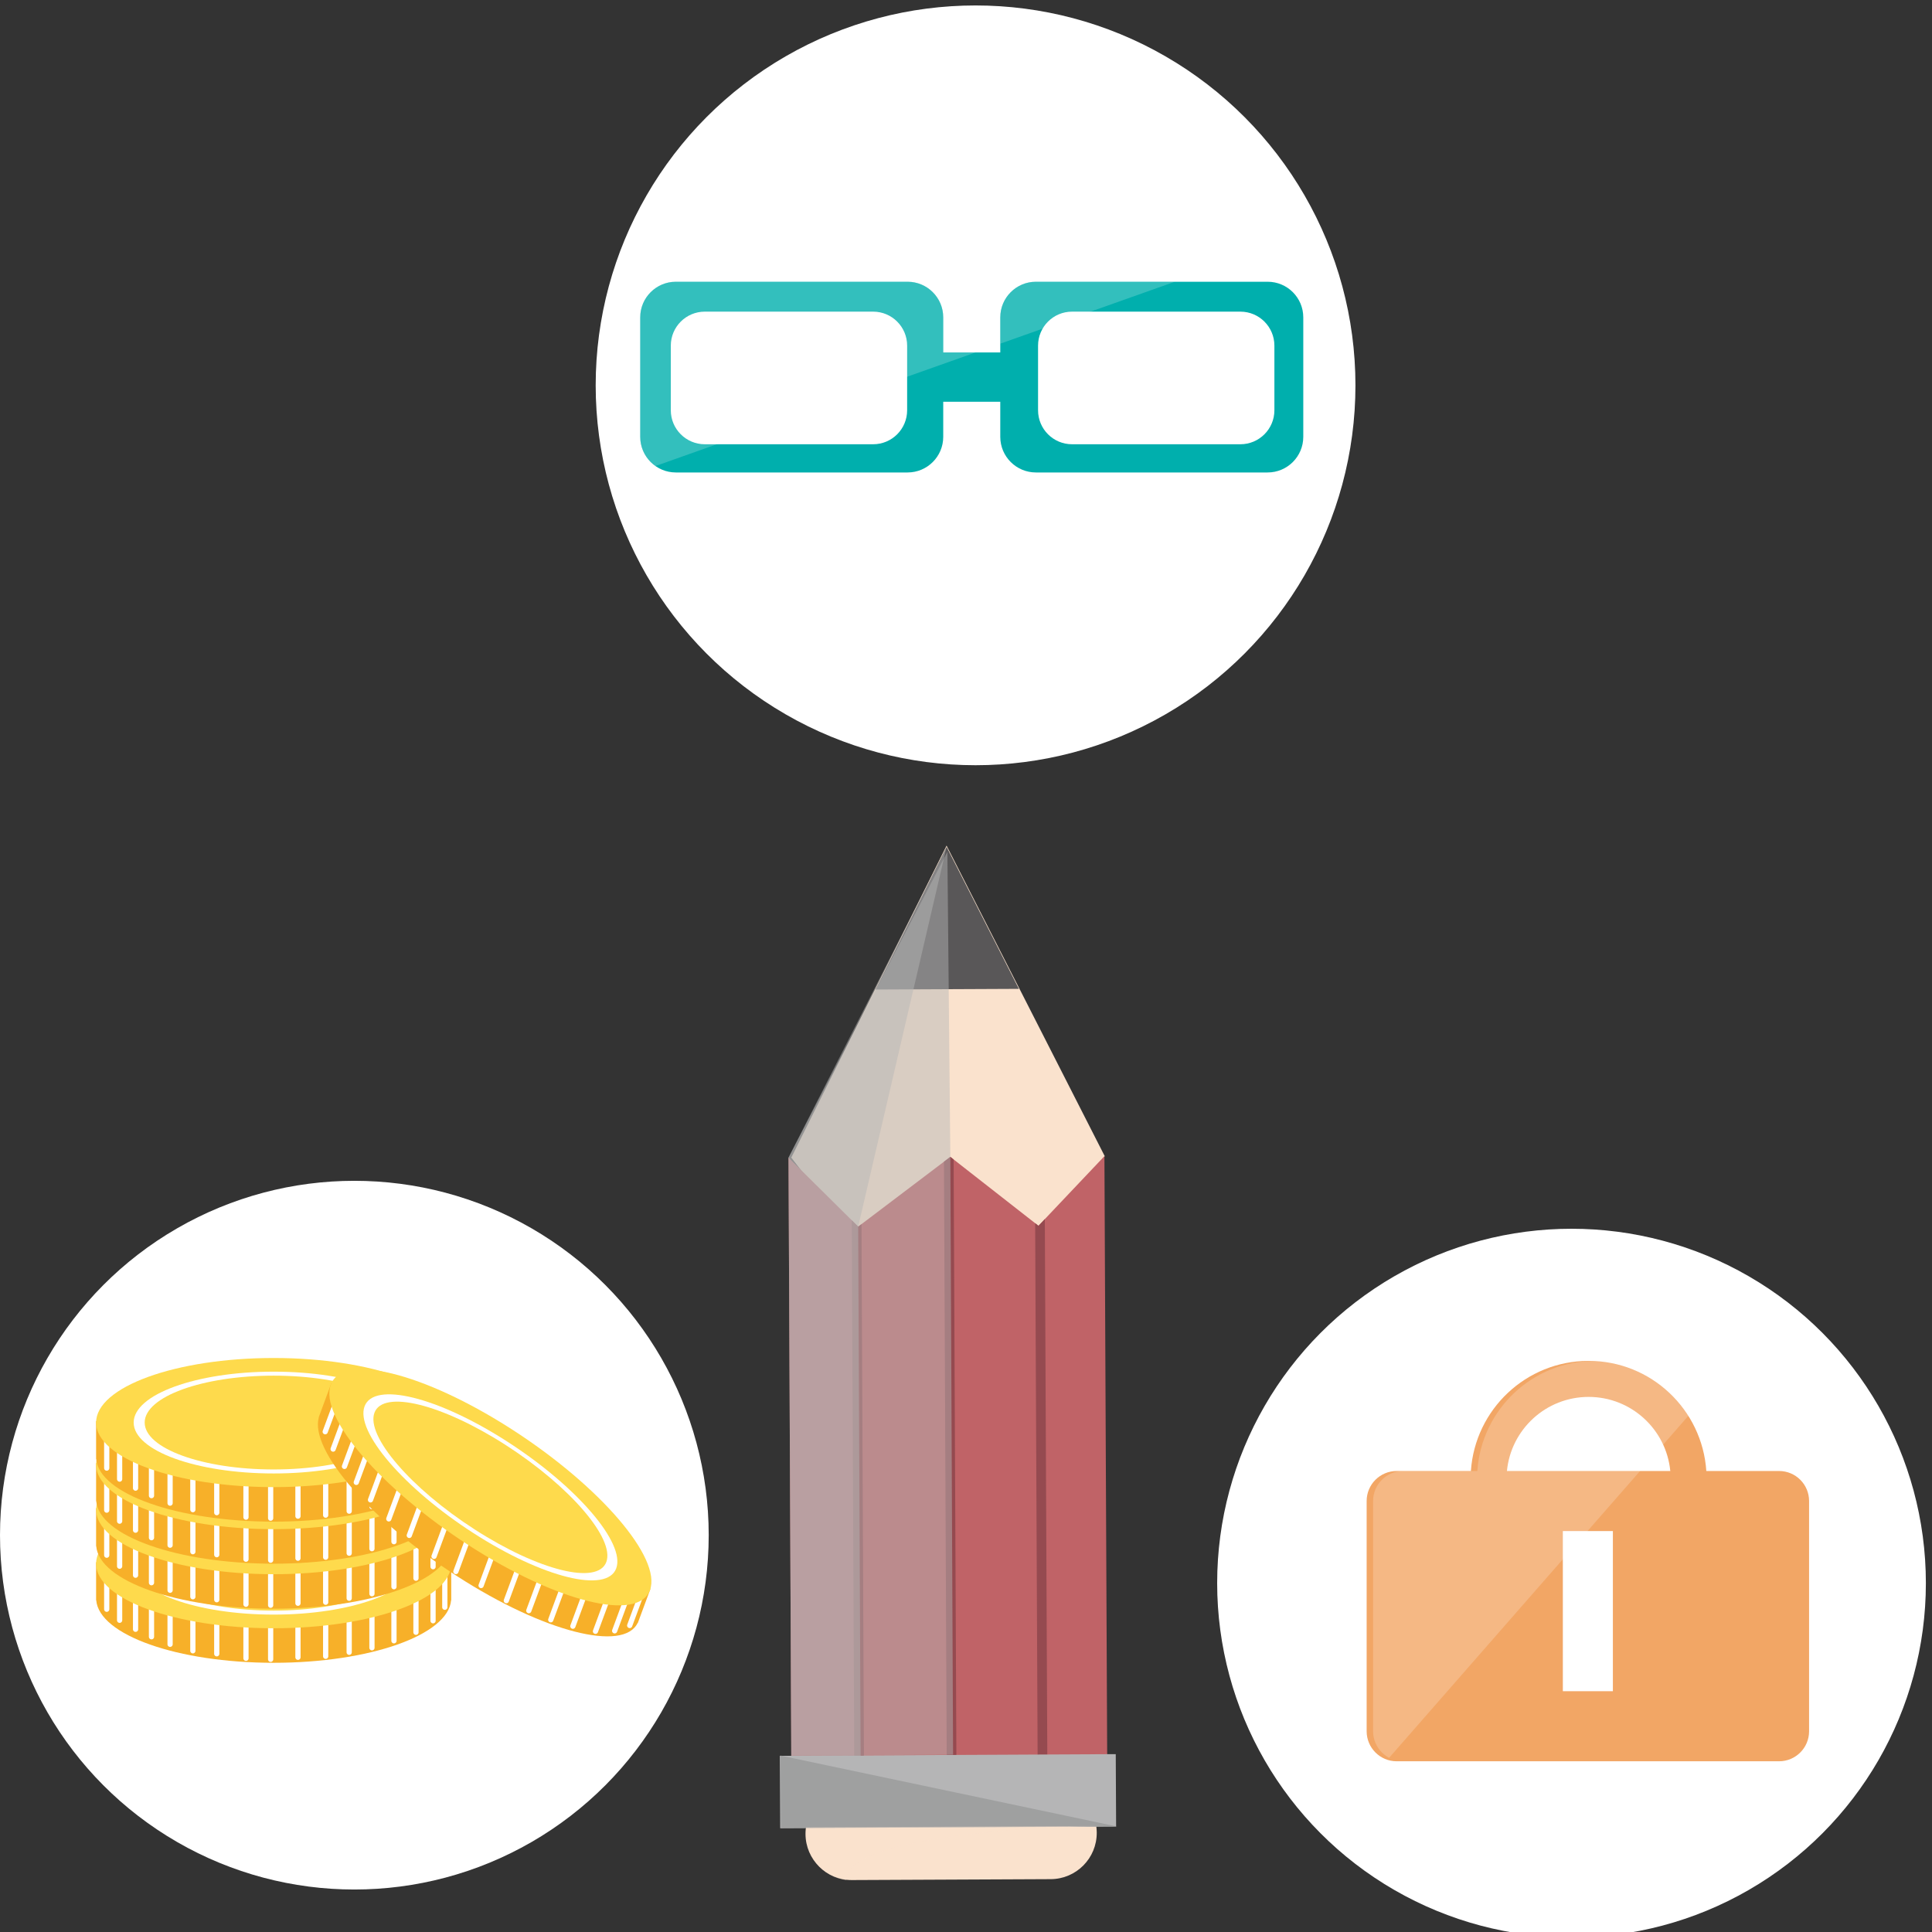 <?xml version="1.0" encoding="utf-8"?>
<!-- Generator: Adobe Illustrator 14.0.0, SVG Export Plug-In . SVG Version: 6.00 Build 43363)  -->
<!DOCTYPE svg PUBLIC "-//W3C//DTD SVG 1.1//EN" "http://www.w3.org/Graphics/SVG/1.1/DTD/svg11.dtd">
<svg version="1.1" id="圖層_1" xmlns="http://www.w3.org/2000/svg" xmlns:xlink="http://www.w3.org/1999/xlink" x="0px" y="0px"
	 width="300px" height="300px" viewBox="0 0 300 300" enable-background="new 0 0 300 300" xml:space="preserve">
<rect x="0" y="0" width="300" height="300" fill="#333333" stroke="none"/>
<circle fill="#FFFFFF" cx="151.485" cy="59.835" r="58.988"/>
<g>
	<path fill="#00AFAD" d="M196.837,43.749h-35.98c-3.057,0-5.535,2.479-5.535,5.535v5.445h-8.857v-5.445
		c0-3.057-2.479-5.535-5.536-5.535h-35.981c-3.057,0-5.536,2.479-5.536,5.535v18.545c0,3.057,2.479,5.535,5.536,5.535h35.981
		c3.057,0,5.536-2.478,5.536-5.535v-5.444h8.857v5.444c0,3.057,2.479,5.535,5.535,5.535h35.98c3.058,0,5.536-2.478,5.536-5.535
		V49.284C202.374,46.227,199.895,43.749,196.837,43.749"/>
	<path fill="#FFFFFF" d="M140.86,63.705c0,2.915-2.363,5.279-5.28,5.279h-26.137c-2.916,0-5.28-2.364-5.28-5.279V53.672
		c0-2.916,2.364-5.28,5.28-5.28h26.137c2.917,0,5.28,2.364,5.28,5.28V63.705z"/>
	<path fill="#FFFFFF" d="M197.887,63.705c0,2.915-2.365,5.279-5.281,5.279h-26.137c-2.917,0-5.28-2.364-5.28-5.279V53.672
		c0-2.916,2.363-5.28,5.28-5.28h26.137c2.916,0,5.281,2.364,5.281,5.28V63.705z"/>
	<g>
		<defs>
			<path id="SVGID_1_" d="M196.837,43.749h-35.98c-3.057,0-5.535,2.479-5.535,5.535v5.445h-8.857v-5.445
				c0-3.057-2.479-5.535-5.536-5.535h-35.981c-3.057,0-5.536,2.479-5.536,5.535v18.545c0,3.057,2.479,5.535,5.536,5.535h35.981
				c3.057,0,5.536-2.478,5.536-5.535v-5.444h8.857v5.444c0,3.057,2.479,5.535,5.535,5.535h35.98c3.058,0,5.536-2.478,5.536-5.535
				V49.284C202.374,46.227,199.895,43.749,196.837,43.749"/>
		</defs>
		<clipPath id="SVGID_2_">
			<use xlink:href="#SVGID_1_"  overflow="visible"/>
		</clipPath>
		<polygon opacity="0.2" clip-path="url(#SVGID_2_)" fill="#FFFFFF" points="197.225,38.497 86.677,77.725 92.79,36.713 		"/>
	</g>
</g>
<g>
	<circle fill="#FFFFFF" cx="244.025" cy="245.824" r="55.024"/>
	<path fill="#F2A665" d="M276.25,228.416h-11.293c-0.641-9.549-8.568-17.1-18.278-17.1s-17.638,7.551-18.279,17.1h-11.525
		c-2.575,0-4.662,2.087-4.662,4.661v35.75c0,2.576,2.087,4.664,4.662,4.664h59.376c2.576,0,4.663-2.088,4.663-4.664v-35.75
		C280.913,230.502,278.826,228.416,276.25,228.416z M250.448,262.61h-7.771v-24.869h7.771V262.61z M233.996,228.416
		c0.624-6.457,6.063-11.505,12.683-11.505c6.62,0,12.059,5.048,12.684,11.505H233.996z"/>
	<g>
		<defs>
			<path id="SVGID_3_" d="M277.25,228.416h-11.293c-0.641-9.549-8.568-17.1-18.278-17.1s-17.638,7.551-18.279,17.1h-11.525
				c-2.575,0-4.662,2.087-4.662,4.661v35.75c0,2.576,2.087,4.664,4.662,4.664h59.376c2.576,0,4.663-2.088,4.663-4.664v-35.75
				C281.913,230.502,279.826,228.416,277.25,228.416z"/>
		</defs>
		<clipPath id="SVGID_4_">
			<use xlink:href="#SVGID_3_"  overflow="visible"/>
		</clipPath>
		<polygon opacity="0.2" clip-path="url(#SVGID_4_)" fill="#FFFFFF" points="273.715,206.653 204.08,286.237 203.769,216.913 		"/>
	</g>
</g>
<g>
	<circle fill="#FFFFFF" cx="55.024" cy="238.38" r="55.024"/>
	<g>
		<path fill="#F7B029" d="M65.378,242.577c-4.952-2.672-13.352-4.43-22.882-4.43s-17.93,1.758-22.882,4.43h-4.692v5.907h0.021
			c0.453,5.393,12.611,9.714,27.553,9.714c14.942,0,27.1-4.321,27.552-9.714h0.022v-5.907H65.378z"/>
		
			<line fill="none" stroke="#FFFFFF" stroke-width="0.812" stroke-linecap="round" stroke-linejoin="round" x1="16.572" y1="244.209" x2="16.572" y2="249.882"/>
		
			<line fill="none" stroke="#FFFFFF" stroke-width="0.812" stroke-linecap="round" stroke-linejoin="round" x1="18.575" y1="245.918" x2="18.575" y2="251.593"/>
		
			<line fill="none" stroke="#FFFFFF" stroke-width="0.812" stroke-linecap="round" stroke-linejoin="round" x1="21.05" y1="247.318" x2="21.05" y2="252.992"/>
		
			<line fill="none" stroke="#FFFFFF" stroke-width="0.812" stroke-linecap="round" stroke-linejoin="round" x1="23.524" y1="248.484" x2="23.524" y2="254.157"/>
		
			<line fill="none" stroke="#FFFFFF" stroke-width="0.812" stroke-linecap="round" stroke-linejoin="round" x1="26.411" y1="249.65" x2="26.411" y2="255.323"/>
		
			<line fill="none" stroke="#FFFFFF" stroke-width="0.812" stroke-linecap="round" stroke-linejoin="round" x1="29.947" y1="250.66" x2="29.947" y2="256.333"/>
		
			<line fill="none" stroke="#FFFFFF" stroke-width="0.812" stroke-linecap="round" stroke-linejoin="round" x1="33.658" y1="251.125" x2="33.658" y2="256.8"/>
		
			<line fill="none" stroke="#FFFFFF" stroke-width="0.812" stroke-linecap="round" stroke-linejoin="round" x1="38.195" y1="251.826" x2="38.195" y2="257.499"/>
		
			<line fill="none" stroke="#FFFFFF" stroke-width="0.812" stroke-linecap="round" stroke-linejoin="round" x1="42.025" y1="251.981" x2="42.025" y2="257.655"/>
		
			<line fill="none" stroke="#FFFFFF" stroke-width="0.812" stroke-linecap="round" stroke-linejoin="round" x1="46.267" y1="251.67" x2="46.267" y2="257.343"/>
		
			<line fill="none" stroke="#FFFFFF" stroke-width="0.812" stroke-linecap="round" stroke-linejoin="round" x1="50.569" y1="251.514" x2="50.569" y2="257.189"/>
		
			<line fill="none" stroke="#FFFFFF" stroke-width="0.812" stroke-linecap="round" stroke-linejoin="round" x1="54.221" y1="250.893" x2="54.221" y2="256.566"/>
		
			<line fill="none" stroke="#FFFFFF" stroke-width="0.812" stroke-linecap="round" stroke-linejoin="round" x1="57.756" y1="250.193" x2="57.756" y2="255.867"/>
		
			<line fill="none" stroke="#FFFFFF" stroke-width="0.812" stroke-linecap="round" stroke-linejoin="round" x1="61.174" y1="249.105" x2="61.174" y2="254.779"/>
		
			<line fill="none" stroke="#FFFFFF" stroke-width="0.812" stroke-linecap="round" stroke-linejoin="round" x1="64.591" y1="247.784" x2="64.591" y2="253.458"/>
		
			<line fill="none" stroke="#FFFFFF" stroke-width="0.812" stroke-linecap="round" stroke-linejoin="round" x1="67.243" y1="245.997" x2="67.243" y2="251.67"/>
		
			<line fill="none" stroke="#FFFFFF" stroke-width="0.812" stroke-linecap="round" stroke-linejoin="round" x1="69.069" y1="243.898" x2="69.069" y2="249.572"/>
		<ellipse fill="#FEDA4C" cx="42.496" cy="242.81" rx="27.574" ry="10.025"/>
		<ellipse fill="#FFFFFF" cx="42.497" cy="242.81" rx="21.741" ry="7.904"/>
		<ellipse fill="#FEDA4C" cx="42.497" cy="242.81" rx="20.031" ry="7.283"/>
	</g>
	<g>
		<path fill="#F7B029" d="M65.378,234.183c-4.952-2.672-13.352-4.43-22.882-4.43s-17.93,1.758-22.882,4.43h-4.692v5.907h0.021
			c0.453,5.393,12.611,9.714,27.553,9.714c14.942,0,27.1-4.321,27.552-9.714h0.022v-5.907H65.378z"/>
		
			<line fill="none" stroke="#FFFFFF" stroke-width="0.812" stroke-linecap="round" stroke-linejoin="round" x1="16.572" y1="235.816" x2="16.572" y2="241.489"/>
		
			<line fill="none" stroke="#FFFFFF" stroke-width="0.812" stroke-linecap="round" stroke-linejoin="round" x1="18.575" y1="237.526" x2="18.575" y2="243.2"/>
		
			<line fill="none" stroke="#FFFFFF" stroke-width="0.812" stroke-linecap="round" stroke-linejoin="round" x1="21.05" y1="238.924" x2="21.05" y2="244.598"/>
		
			<line fill="none" stroke="#FFFFFF" stroke-width="0.812" stroke-linecap="round" stroke-linejoin="round" x1="23.524" y1="240.09" x2="23.524" y2="245.764"/>
		
			<line fill="none" stroke="#FFFFFF" stroke-width="0.812" stroke-linecap="round" stroke-linejoin="round" x1="26.411" y1="241.256" x2="26.411" y2="246.929"/>
		
			<line fill="none" stroke="#FFFFFF" stroke-width="0.812" stroke-linecap="round" stroke-linejoin="round" x1="29.947" y1="242.266" x2="29.947" y2="247.94"/>
		
			<line fill="none" stroke="#FFFFFF" stroke-width="0.812" stroke-linecap="round" stroke-linejoin="round" x1="33.658" y1="242.733" x2="33.658" y2="248.406"/>
		
			<line fill="none" stroke="#FFFFFF" stroke-width="0.812" stroke-linecap="round" stroke-linejoin="round" x1="38.195" y1="243.432" x2="38.195" y2="249.105"/>
		
			<line fill="none" stroke="#FFFFFF" stroke-width="0.812" stroke-linecap="round" stroke-linejoin="round" x1="42.025" y1="243.587" x2="42.025" y2="249.261"/>
		
			<line fill="none" stroke="#FFFFFF" stroke-width="0.812" stroke-linecap="round" stroke-linejoin="round" x1="46.267" y1="243.277" x2="46.267" y2="248.95"/>
		
			<line fill="none" stroke="#FFFFFF" stroke-width="0.812" stroke-linecap="round" stroke-linejoin="round" x1="50.569" y1="243.121" x2="50.569" y2="248.795"/>
		
			<line fill="none" stroke="#FFFFFF" stroke-width="0.812" stroke-linecap="round" stroke-linejoin="round" x1="54.221" y1="242.5" x2="54.221" y2="248.173"/>
		
			<line fill="none" stroke="#FFFFFF" stroke-width="0.812" stroke-linecap="round" stroke-linejoin="round" x1="57.756" y1="241.799" x2="57.756" y2="247.473"/>
		
			<line fill="none" stroke="#FFFFFF" stroke-width="0.812" stroke-linecap="round" stroke-linejoin="round" x1="61.174" y1="240.711" x2="61.174" y2="246.386"/>
		
			<line fill="none" stroke="#FFFFFF" stroke-width="0.812" stroke-linecap="round" stroke-linejoin="round" x1="64.591" y1="239.39" x2="64.591" y2="245.064"/>
		
			<line fill="none" stroke="#FFFFFF" stroke-width="0.812" stroke-linecap="round" stroke-linejoin="round" x1="67.243" y1="237.603" x2="67.243" y2="243.277"/>
		
			<line fill="none" stroke="#FFFFFF" stroke-width="0.812" stroke-linecap="round" stroke-linejoin="round" x1="69.069" y1="235.504" x2="69.069" y2="241.178"/>
		<ellipse fill="#FEDA4C" cx="42.496" cy="234.417" rx="27.574" ry="10.025"/>
		<ellipse fill="#FFFFFF" cx="42.497" cy="234.417" rx="21.741" ry="7.904"/>
		<ellipse fill="#FEDA4C" cx="42.497" cy="234.417" rx="20.031" ry="7.283"/>
	</g>
	<g>
		<path fill="#F7B029" d="M65.378,227.189c-4.952-2.672-13.352-4.43-22.882-4.43s-17.93,1.758-22.882,4.43h-4.692v5.906h0.021
			c0.453,5.393,12.611,9.715,27.553,9.715c14.942,0,27.1-4.322,27.552-9.715h0.022v-5.906H65.378z"/>
		
			<line fill="none" stroke="#FFFFFF" stroke-width="0.812" stroke-linecap="round" stroke-linejoin="round" x1="16.572" y1="228.821" x2="16.572" y2="234.495"/>
		
			<line fill="none" stroke="#FFFFFF" stroke-width="0.812" stroke-linecap="round" stroke-linejoin="round" x1="18.575" y1="230.531" x2="18.575" y2="236.205"/>
		
			<line fill="none" stroke="#FFFFFF" stroke-width="0.812" stroke-linecap="round" stroke-linejoin="round" x1="21.05" y1="231.93" x2="21.05" y2="237.603"/>
		
			<line fill="none" stroke="#FFFFFF" stroke-width="0.812" stroke-linecap="round" stroke-linejoin="round" x1="23.524" y1="233.095" x2="23.524" y2="238.769"/>
		
			<line fill="none" stroke="#FFFFFF" stroke-width="0.812" stroke-linecap="round" stroke-linejoin="round" x1="26.411" y1="234.261" x2="26.411" y2="239.935"/>
		
			<line fill="none" stroke="#FFFFFF" stroke-width="0.812" stroke-linecap="round" stroke-linejoin="round" x1="29.947" y1="235.272" x2="29.947" y2="240.945"/>
		
			<line fill="none" stroke="#FFFFFF" stroke-width="0.812" stroke-linecap="round" stroke-linejoin="round" x1="33.658" y1="235.738" x2="33.658" y2="241.412"/>
		
			<line fill="none" stroke="#FFFFFF" stroke-width="0.812" stroke-linecap="round" stroke-linejoin="round" x1="38.195" y1="236.438" x2="38.195" y2="242.111"/>
		
			<line fill="none" stroke="#FFFFFF" stroke-width="0.812" stroke-linecap="round" stroke-linejoin="round" x1="42.025" y1="236.592" x2="42.025" y2="242.266"/>
		
			<line fill="none" stroke="#FFFFFF" stroke-width="0.812" stroke-linecap="round" stroke-linejoin="round" x1="46.267" y1="236.282" x2="46.267" y2="241.956"/>
		
			<line fill="none" stroke="#FFFFFF" stroke-width="0.812" stroke-linecap="round" stroke-linejoin="round" x1="50.569" y1="236.126" x2="50.569" y2="241.799"/>
		
			<line fill="none" stroke="#FFFFFF" stroke-width="0.812" stroke-linecap="round" stroke-linejoin="round" x1="54.221" y1="235.504" x2="54.221" y2="241.178"/>
		
			<line fill="none" stroke="#FFFFFF" stroke-width="0.812" stroke-linecap="round" stroke-linejoin="round" x1="57.756" y1="234.806" x2="57.756" y2="240.479"/>
		
			<line fill="none" stroke="#FFFFFF" stroke-width="0.812" stroke-linecap="round" stroke-linejoin="round" x1="61.174" y1="233.717" x2="61.174" y2="239.39"/>
		
			<line fill="none" stroke="#FFFFFF" stroke-width="0.812" stroke-linecap="round" stroke-linejoin="round" x1="64.591" y1="232.396" x2="64.591" y2="238.07"/>
		
			<line fill="none" stroke="#FFFFFF" stroke-width="0.812" stroke-linecap="round" stroke-linejoin="round" x1="67.243" y1="230.608" x2="67.243" y2="236.282"/>
		
			<line fill="none" stroke="#FFFFFF" stroke-width="0.812" stroke-linecap="round" stroke-linejoin="round" x1="69.069" y1="228.51" x2="69.069" y2="234.183"/>
		<ellipse fill="#FEDA4C" cx="42.496" cy="227.421" rx="27.574" ry="10.026"/>
		<ellipse fill="#FFFFFF" cx="42.497" cy="227.421" rx="21.741" ry="7.906"/>
		<ellipse fill="#FEDA4C" cx="42.497" cy="227.421" rx="20.031" ry="7.283"/>
	</g>
	<g>
		<path fill="#F7B029" d="M65.378,220.66c-4.952-2.672-13.352-4.429-22.882-4.429s-17.93,1.757-22.882,4.429h-4.692v5.907h0.021
			c0.453,5.393,12.611,9.715,27.553,9.715c14.942,0,27.1-4.322,27.552-9.715h0.022v-5.907H65.378z"/>
		
			<line fill="none" stroke="#FFFFFF" stroke-width="0.812" stroke-linecap="round" stroke-linejoin="round" x1="16.572" y1="222.293" x2="16.572" y2="227.966"/>
		
			<line fill="none" stroke="#FFFFFF" stroke-width="0.812" stroke-linecap="round" stroke-linejoin="round" x1="18.575" y1="224.002" x2="18.575" y2="229.676"/>
		
			<line fill="none" stroke="#FFFFFF" stroke-width="0.812" stroke-linecap="round" stroke-linejoin="round" x1="21.05" y1="225.401" x2="21.05" y2="231.075"/>
		
			<line fill="none" stroke="#FFFFFF" stroke-width="0.812" stroke-linecap="round" stroke-linejoin="round" x1="23.524" y1="226.567" x2="23.524" y2="232.241"/>
		
			<line fill="none" stroke="#FFFFFF" stroke-width="0.812" stroke-linecap="round" stroke-linejoin="round" x1="26.411" y1="227.733" x2="26.411" y2="233.407"/>
		
			<line fill="none" stroke="#FFFFFF" stroke-width="0.812" stroke-linecap="round" stroke-linejoin="round" x1="29.947" y1="228.744" x2="29.947" y2="234.417"/>
		
			<line fill="none" stroke="#FFFFFF" stroke-width="0.812" stroke-linecap="round" stroke-linejoin="round" x1="33.658" y1="229.21" x2="33.658" y2="234.883"/>
		
			<line fill="none" stroke="#FFFFFF" stroke-width="0.812" stroke-linecap="round" stroke-linejoin="round" x1="38.195" y1="229.909" x2="38.195" y2="235.583"/>
		
			<line fill="none" stroke="#FFFFFF" stroke-width="0.812" stroke-linecap="round" stroke-linejoin="round" x1="42.025" y1="230.065" x2="42.025" y2="235.738"/>
		
			<line fill="none" stroke="#FFFFFF" stroke-width="0.812" stroke-linecap="round" stroke-linejoin="round" x1="46.267" y1="229.753" x2="46.267" y2="235.426"/>
		
			<line fill="none" stroke="#FFFFFF" stroke-width="0.812" stroke-linecap="round" stroke-linejoin="round" x1="50.569" y1="229.598" x2="50.569" y2="235.272"/>
		
			<line fill="none" stroke="#FFFFFF" stroke-width="0.812" stroke-linecap="round" stroke-linejoin="round" x1="54.221" y1="228.977" x2="54.221" y2="234.65"/>
		
			<line fill="none" stroke="#FFFFFF" stroke-width="0.812" stroke-linecap="round" stroke-linejoin="round" x1="57.756" y1="228.277" x2="57.756" y2="233.951"/>
		
			<line fill="none" stroke="#FFFFFF" stroke-width="0.812" stroke-linecap="round" stroke-linejoin="round" x1="61.174" y1="227.189" x2="61.174" y2="232.863"/>
		
			<line fill="none" stroke="#FFFFFF" stroke-width="0.812" stroke-linecap="round" stroke-linejoin="round" x1="64.591" y1="225.868" x2="64.591" y2="231.542"/>
		
			<line fill="none" stroke="#FFFFFF" stroke-width="0.812" stroke-linecap="round" stroke-linejoin="round" x1="67.243" y1="224.081" x2="67.243" y2="229.753"/>
		
			<line fill="none" stroke="#FFFFFF" stroke-width="0.812" stroke-linecap="round" stroke-linejoin="round" x1="69.069" y1="221.982" x2="69.069" y2="227.656"/>
		<ellipse fill="#FEDA4C" cx="42.496" cy="220.894" rx="27.574" ry="10.025"/>
		<ellipse fill="#FFFFFF" cx="42.497" cy="220.894" rx="21.741" ry="7.904"/>
		<ellipse fill="#FEDA4C" cx="42.497" cy="220.894" rx="20.031" ry="7.283"/>
	</g>
	<g>
		<path fill="#F7B029" d="M96.79,243.984c-3.562-5.267-10.528-11.705-19.092-17.218c-8.564-5.512-16.698-8.791-22.037-9.254
			l-4.217-2.715l-1.964,5.309l0.019,0.013c-1.386,5.109,8.104,16.024,21.533,24.668c13.428,8.644,25.792,11.791,27.992,7.207
			l0.019,0.013l1.964-5.309L96.79,243.984z"/>
		
			<line fill="none" stroke="#FFFFFF" stroke-width="0.812" stroke-linecap="round" stroke-linejoin="round" x1="52.383" y1="217.219" x2="50.497" y2="222.317"/>
		
			<line fill="none" stroke="#FFFFFF" stroke-width="0.812" stroke-linecap="round" stroke-linejoin="round" x1="53.615" y1="219.915" x2="51.729" y2="225.013"/>
		
			<line fill="none" stroke="#FFFFFF" stroke-width="0.812" stroke-linecap="round" stroke-linejoin="round" x1="55.375" y1="222.603" x2="53.488" y2="227.703"/>
		
			<line fill="none" stroke="#FFFFFF" stroke-width="0.812" stroke-linecap="round" stroke-linejoin="round" x1="57.21" y1="225.082" x2="55.324" y2="230.182"/>
		
			<line fill="none" stroke="#FFFFFF" stroke-width="0.812" stroke-linecap="round" stroke-linejoin="round" x1="59.417" y1="227.799" x2="57.532" y2="232.898"/>
		
			<line fill="none" stroke="#FFFFFF" stroke-width="0.812" stroke-linecap="round" stroke-linejoin="round" x1="62.258" y1="230.752" x2="60.373" y2="235.851"/>
		
			<line fill="none" stroke="#FFFFFF" stroke-width="0.812" stroke-linecap="round" stroke-linejoin="round" x1="65.439" y1="233.319" x2="63.553" y2="238.417"/>
		
			<line fill="none" stroke="#FFFFFF" stroke-width="0.812" stroke-linecap="round" stroke-linejoin="round" x1="69.285" y1="236.572" x2="67.399" y2="241.67"/>
		
			<line fill="none" stroke="#FFFFFF" stroke-width="0.812" stroke-linecap="round" stroke-linejoin="round" x1="72.675" y1="238.927" x2="70.789" y2="244.025"/>
		
			<line fill="none" stroke="#FFFFFF" stroke-width="0.812" stroke-linecap="round" stroke-linejoin="round" x1="76.591" y1="241.101" x2="74.705" y2="246.2"/>
		
			<line fill="none" stroke="#FFFFFF" stroke-width="0.812" stroke-linecap="round" stroke-linejoin="round" x1="80.508" y1="243.45" x2="78.622" y2="248.548"/>
		
			<line fill="none" stroke="#FFFFFF" stroke-width="0.812" stroke-linecap="round" stroke-linejoin="round" x1="83.998" y1="245.003" x2="82.111" y2="250.102"/>
		
			<line fill="none" stroke="#FFFFFF" stroke-width="0.812" stroke-linecap="round" stroke-linejoin="round" x1="87.408" y1="246.42" x2="85.521" y2="251.518"/>
		
			<line fill="none" stroke="#FFFFFF" stroke-width="0.812" stroke-linecap="round" stroke-linejoin="round" x1="90.841" y1="247.418" x2="88.954" y2="252.518"/>
		
			<line fill="none" stroke="#FFFFFF" stroke-width="0.812" stroke-linecap="round" stroke-linejoin="round" x1="94.351" y1="248.208" x2="92.464" y2="253.307"/>
		
			<line fill="none" stroke="#FFFFFF" stroke-width="0.812" stroke-linecap="round" stroke-linejoin="round" x1="97.328" y1="248.135" x2="95.442" y2="253.234"/>
		
			<line fill="none" stroke="#FFFFFF" stroke-width="0.812" stroke-linecap="round" stroke-linejoin="round" x1="99.667" y1="247.306" x2="97.78" y2="252.405"/>
		<path fill="#FEDA4C" d="M100.929,246.908c-1.841,4.976-14.428,1.868-28.115-6.939c-13.686-8.81-23.289-19.985-21.449-24.961
			c1.841-4.977,14.429-1.869,28.115,6.939C93.167,230.756,102.77,241.931,100.929,246.908z"/>
		<path fill="#FFFFFF" d="M95.687,243.534c-1.452,3.923-11.376,1.473-22.167-5.473c-10.791-6.945-18.363-15.757-16.912-19.68
			c1.452-3.924,11.377-1.474,22.168,5.473C89.566,230.798,97.138,239.611,95.687,243.534z"/>
		<path fill="#FEDA4C" d="M94.15,242.545c-1.337,3.614-10.482,1.356-20.425-5.043c-9.942-6.398-16.918-14.518-15.581-18.132
			c1.337-3.615,10.481-1.358,20.424,5.041S95.488,238.929,94.15,242.545z"/>
	</g>
</g>
<g>
	<g>
		<polygon fill="#FAE2CD" points="147.352,211.465 122.871,179.752 146.983,131.306 171.543,179.529 		"/>
		<polygon fill="#595758" points="147.085,153.6 135.96,153.653 146.985,131.502 158.213,153.549 		"/>
	</g>
	<g>
		<polygon fill="#C06367" points="171.958,280.266 122.906,280.494 122.441,179.753 133.259,190.473 147.567,179.639 
			161.254,190.343 171.495,179.529 		"/>
		<g>
			<g>
				<defs>
					<polygon id="SVGID_5_" points="171.958,280.266 122.906,280.494 122.441,179.753 133.259,190.473 147.567,179.639 
						161.254,190.343 171.495,179.529 					"/>
				</defs>
				<clipPath id="SVGID_6_">
					<use xlink:href="#SVGID_5_"  overflow="visible"/>
				</clipPath>
				
					<line clip-path="url(#SVGID_6_)" fill="none" stroke="#954A50" stroke-width="1.504" stroke-linecap="round" stroke-linejoin="round" stroke-miterlimit="10" x1="132.987" y1="183.484" x2="133.435" y2="280.444"/>
			</g>
			<g>
				<defs>
					<polygon id="SVGID_7_" points="171.958,280.266 122.906,280.494 122.441,179.753 133.259,190.473 147.567,179.639 
						161.254,190.343 171.495,179.529 					"/>
				</defs>
				<clipPath id="SVGID_8_">
					<use xlink:href="#SVGID_7_"  overflow="visible"/>
				</clipPath>
				
					<line clip-path="url(#SVGID_8_)" fill="none" stroke="#954A50" stroke-width="1.504" stroke-linecap="round" stroke-linejoin="round" stroke-miterlimit="10" x1="161.461" y1="183.353" x2="161.908" y2="280.313"/>
			</g>
			<g>
				<defs>
					<polygon id="SVGID_9_" points="171.958,280.266 122.906,280.494 122.441,179.753 133.259,190.473 147.567,179.639 
						161.254,190.343 171.495,179.529 					"/>
				</defs>
				<clipPath id="SVGID_10_">
					<use xlink:href="#SVGID_9_"  overflow="visible"/>
				</clipPath>
				
					<line clip-path="url(#SVGID_10_)" fill="none" stroke="#954A50" stroke-width="1.504" stroke-linecap="round" stroke-linejoin="round" stroke-miterlimit="10" x1="147.288" y1="171.265" x2="147.791" y2="280.378"/>
			</g>
		</g>
	</g>
	<polygon opacity="0.48" fill="#B5B5B6" enable-background="new    " points="146.985,131.502 133.259,190.473 133.64,273.266 
		122.873,273.314 122.441,179.753 	"/>
	<polygon opacity="0.48" fill="#B5B5B6" enable-background="new    " points="147.108,132.262 147.567,179.639 147.995,272.48 
		122.87,272.597 122.441,179.753 	"/>
	<g>
		<path fill="#FAE2CD" d="M170.303,284.581c0.018,3.965-3.181,7.195-7.146,7.212l-30.868,0.142
			c-3.964,0.021-7.194-3.181-7.211-7.146l0,0c-0.019-3.964,3.18-7.194,7.146-7.211l30.868-0.144
			C167.057,277.417,170.287,280.617,170.303,284.581L170.303,284.581z"/>
		
			<rect x="121.221" y="272.46" transform="matrix(-1 0.005 -0.005 -1 295.894 555.48)" fill="#B5B5B6" width="52.162" height="11.246"/>
		<polyline fill="#9FA0A0" points="173.409,283.609 121.248,283.851 121.195,272.603 		"/>
		<path opacity="0.4" fill="#FAE2CD" enable-background="new    " d="M131.414,291.939c0,0-6.224-0.45-6.26-8.187l45.064-0.208
			C170.218,283.544,131.377,284.124,131.414,291.939z"/>
	</g>
</g>
</svg>

